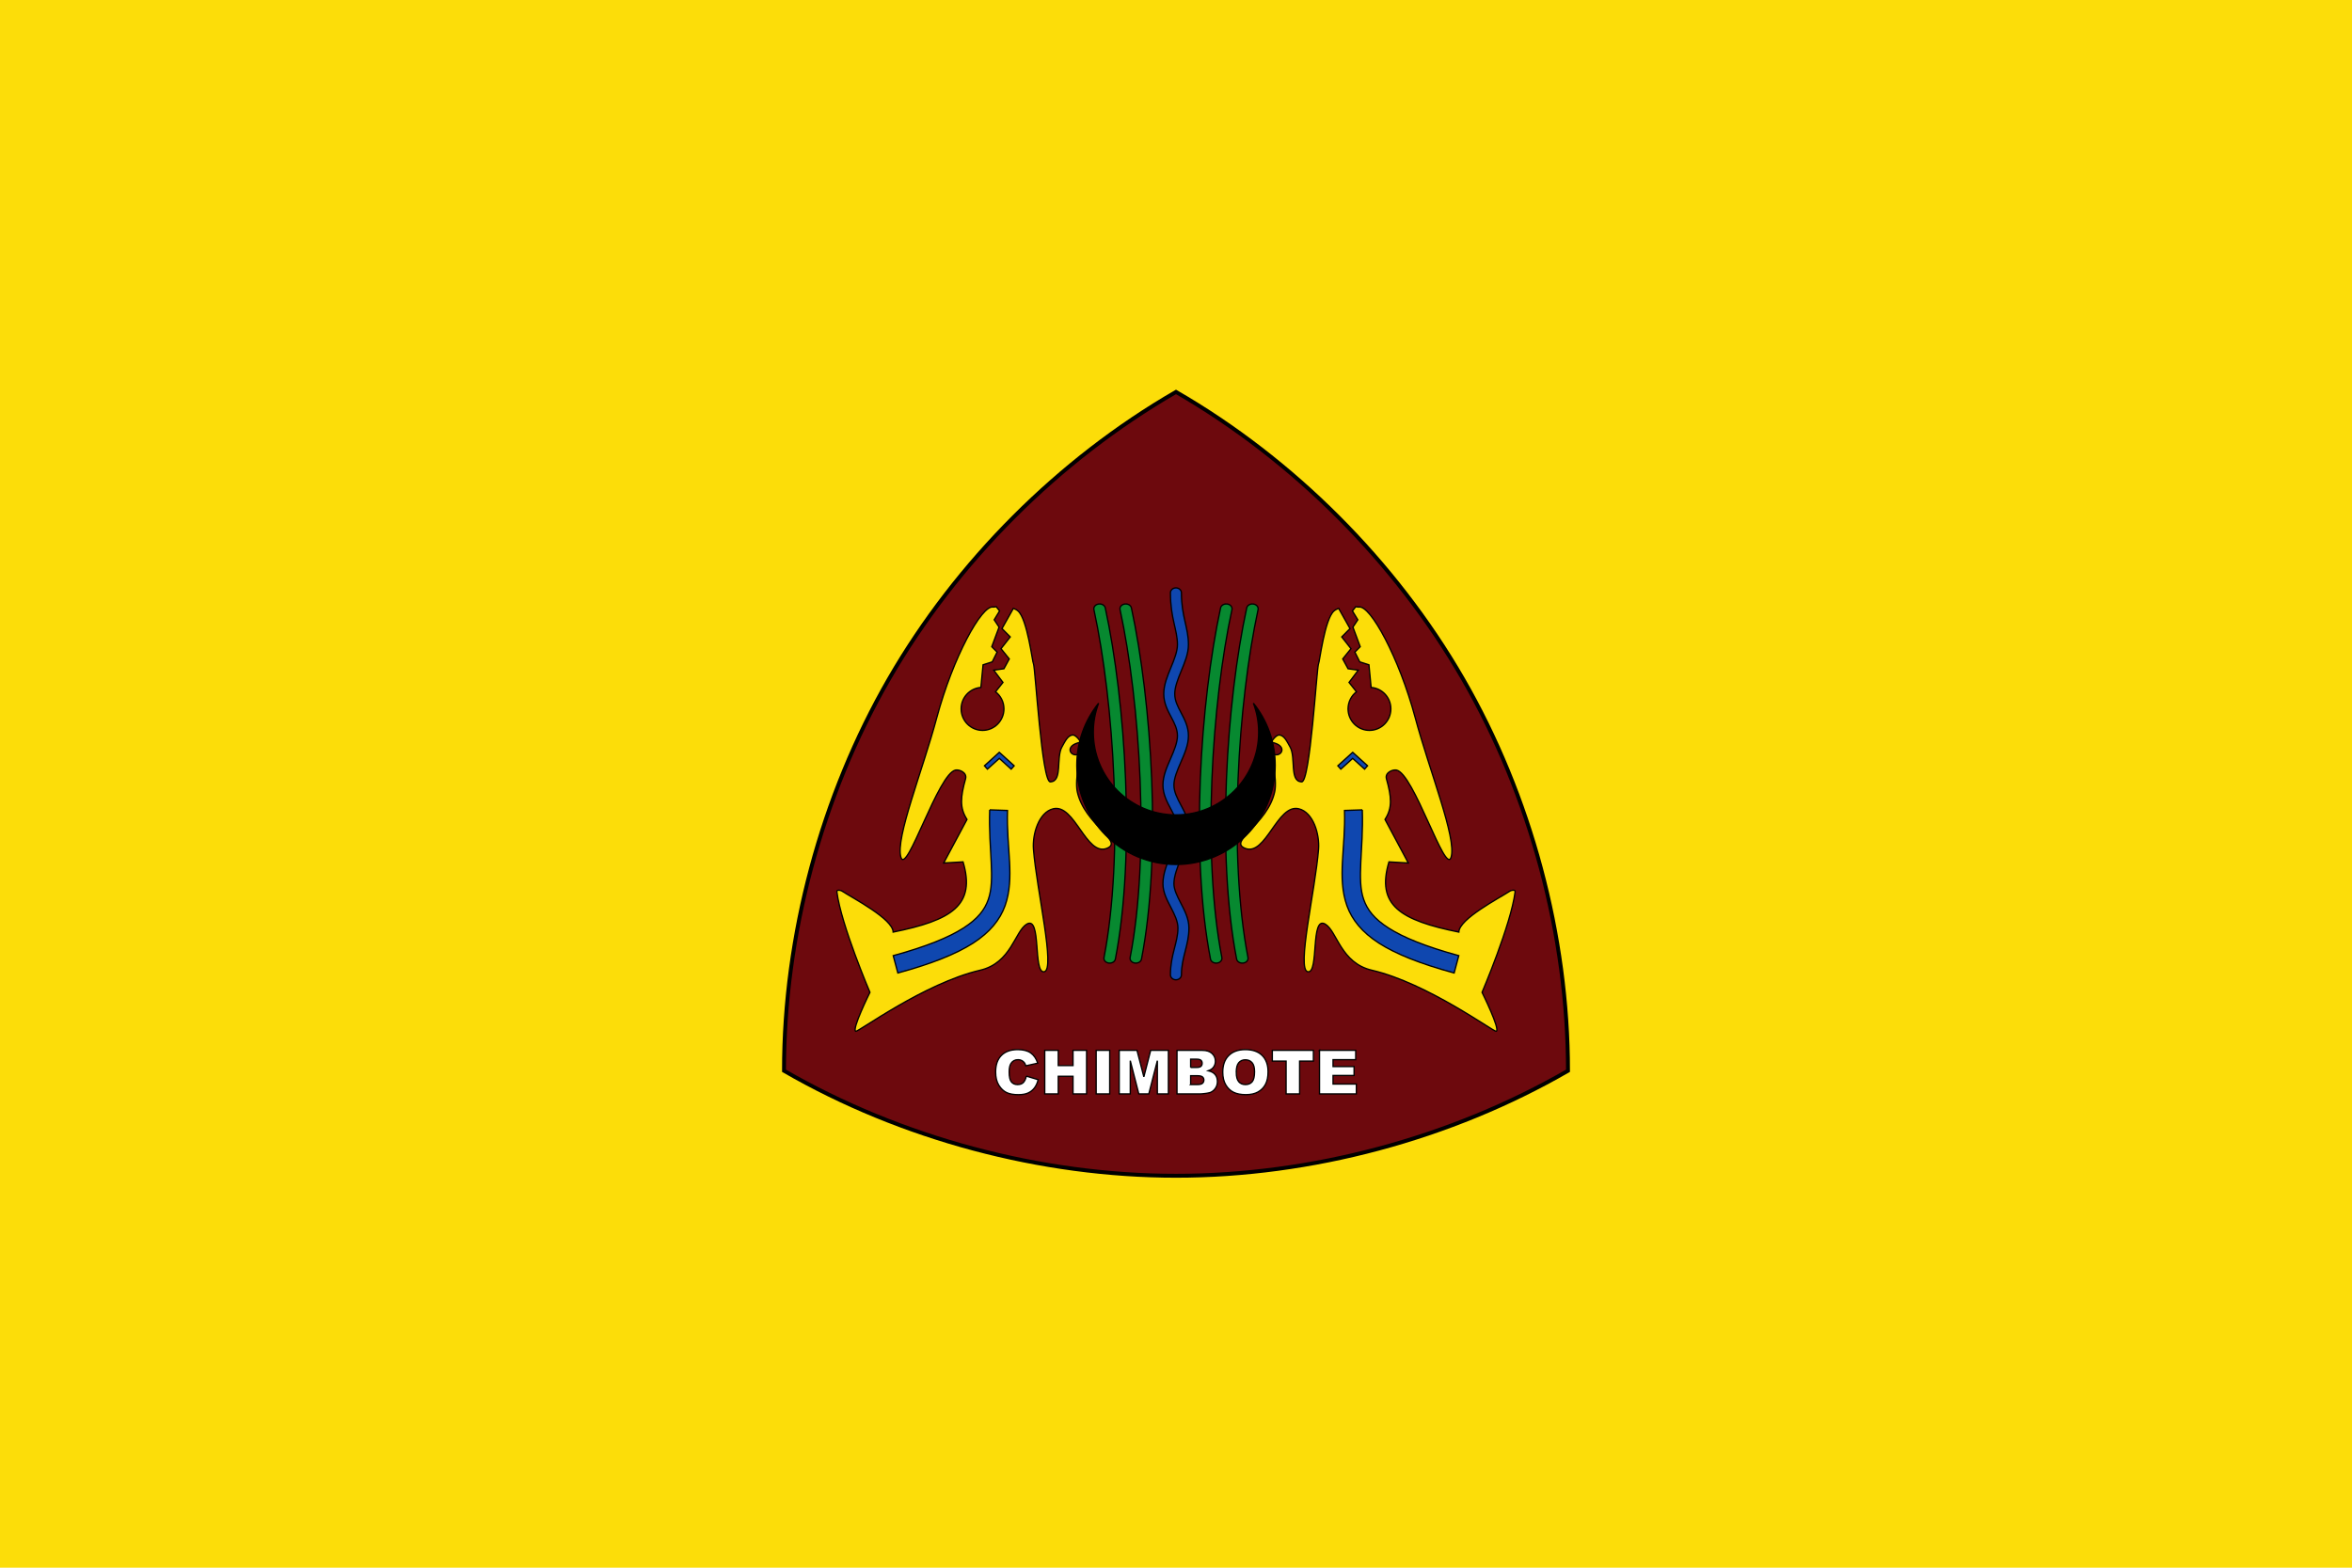 <?xml version="1.0" encoding="UTF-8" standalone="no"?>
<!-- Created with Inkscape (http://www.inkscape.org/) -->

<svg
   xmlns:dc="http://purl.org/dc/elements/1.1/"
   xmlns:cc="http://creativecommons.org/ns#"
   xmlns:rdf="http://www.w3.org/1999/02/22-rdf-syntax-ns#"
   xmlns:svg="http://www.w3.org/2000/svg"
   xmlns="http://www.w3.org/2000/svg"
   xmlns:xlink="http://www.w3.org/1999/xlink"
   version="1.1"
   width="900"
   height="600"
   id="svg2">
  <defs />
  <rect
     width="900"
     height="600"
     x="0"
     y="0"
     style="fill:#fcdd09" />
  <g
     transform="matrix(0.5,0,0,0.5,299.25,149.25)">
    <path
       d="M 301.5,1.5 C 211.844,53.263 133.663,131.468 81.9,221.124 30.137,310.78 1.5,417.594 1.5,521.12 91.156,572.883 197.974,601.5 301.5,601.5 405.026,601.5 511.844,572.883 601.5,521.12 601.5,417.594 572.863,310.78 521.1,221.124 469.337,131.468 391.156,53.263 301.5,1.5 z"
       id="escudo"
       style="fill:#6d090d;fill-opacity:1;stroke:none" />
    <g
       id="muebles">
      <g
         transform="matrix(1.137,0,0,1.145,-546.281,-520.685)"
         id="g4394-1"
         style="stroke:#000000;stroke-width:0.876;stroke-miterlimit:4;stroke-opacity:1;stroke-dasharray:none">
        <path
           d="m 866.594,147.312 -2.219,2.812 3.625,5.906 -3.281,4.906 4.906,13.094 -3.594,3.594 3.281,6.531 6.188,1.969 1.469,15.125 c 7.422,0.577 13.281,6.743 13.281,14.312 0,7.95 -6.456,14.406 -14.406,14.406 -7.95,0 -14.406,-6.456 -14.406,-14.406 0,-4.657 2.227,-8.775 5.656,-11.406 l -5,-6.25 6.219,-8.188 -6.875,-0.969 -3.594,-6.562 5.562,-6.844 -6.219,-7.875 5.562,-5.562 -7.656,-13.531 c -1.174,0.434 -2.234,0.986 -3.125,1.75 -6.303,5.404 -9.751,34.533 -10.406,35.406 -1.173,1.564 -5.659,80.082 -11.438,78.812 -8.301,-0.261 -3.62,-16.372 -7.812,-23.469 -1.804,-3.054 -3.676,-7.637 -7.219,-7.812 -2.412,-0.119 -5.438,4.812 -5.438,4.812 12.638,2.159 6.252,11.825 0,7.219 0,0 4.239,17.412 2.406,25.875 -4.757,21.973 -31.82,33.235 -19.844,37.875 13.912,5.389 21.608,-30.039 36.094,-26.469 9.752,2.404 14.053,17.082 13.25,27.094 -2.2,27.437 -14.965,80.561 -7.219,81.844 7.746,1.282 1.559,-37.994 11.812,-31.781 7.964,4.825 10.282,25.909 31.344,30.781 37.508,8.677 82.052,41.356 83.656,40.812 2.964,-1.004 -9.531,-26.031 -9.531,-26.031 0,0 19.438,-45.171 22.25,-67.125 0.267,-2.087 -3.156,-0.75 -3.156,-0.75 C 962.745,342.372 936.211,356.003 936,364.812 896.67,356.902 880.262,346.916 888.969,317.875 L 902,318.625 886.312,289.5 c 5.128,-7.851 4.338,-15.082 0.969,-27.156 -1.145,-4.102 3.964,-6.254 6.562,-5.875 11.742,1.714 33.182,70.999 36.969,58.25 3.787,-12.749 -14.45,-57.245 -24.25,-93.531 -10.685,-39.566 -30.21,-75.423 -37.906,-73.656 0,0 -0.824,-0.114 -2.062,-0.219 z"
           transform="translate(0,452.362)"
           id="path3610-7"
           style="fill:#fcdd09;fill-opacity:1;stroke:#000000;stroke-width:0.876;stroke-miterlimit:4;stroke-opacity:1;stroke-dasharray:none" />
        <path
           d="m 871.031,735.456 -11.969,0.406 c 0.82,25.127 -5.079,44.932 1.625,63.656 3.352,9.362 10.183,17.825 21.625,25.094 11.442,7.269 27.535,13.659 50.531,19.906 l 3.125,-11.594 C 913.618,826.853 898.551,820.713 888.75,814.487 878.949,808.261 874.439,802.269 872,795.456 c -4.878,-13.625 -0.089,-33.041 -0.969,-60 z"
           id="path3614-4"
           style="font-size:medium;font-style:normal;font-variant:normal;font-weight:normal;font-stretch:normal;text-indent:0;text-align:start;text-decoration:none;line-height:normal;letter-spacing:normal;word-spacing:normal;text-transform:none;direction:ltr;block-progression:tb;writing-mode:lr-tb;text-anchor:start;baseline-shift:baseline;color:#000000;fill:#0f47af;fill-opacity:1;stroke:#000000;stroke-width:0.876;stroke-miterlimit:4;stroke-opacity:1;stroke-dasharray:none;marker:none;visibility:visible;display:inline;overflow:visible;enable-background:accumulate;font-family:Sans;-inkscape-font-specification:Sans" />
        <path
           d="m 864.562,696.987 -1,0.906 -9,8.094 2,2.25 8,-7.188 8,7.188 2,-2.25 -9,-8.094 -1,-0.906 z"
           id="path4388-0"
           style="font-size:medium;font-style:normal;font-variant:normal;font-weight:normal;font-stretch:normal;text-indent:0;text-align:start;text-decoration:none;line-height:normal;letter-spacing:normal;word-spacing:normal;text-transform:none;direction:ltr;block-progression:tb;writing-mode:lr-tb;text-anchor:start;baseline-shift:baseline;color:#000000;fill:#0f47af;fill-opacity:1;stroke:#000000;stroke-width:0.876;stroke-miterlimit:4;stroke-opacity:1;stroke-dasharray:none;marker:none;visibility:visible;display:inline;overflow:visible;enable-background:accumulate;font-family:Sans;-inkscape-font-specification:Sans" />
      </g>
      <path
         d="m 186.949,525.219 9.061,2.73 c -0.609,2.533 -1.567,4.648 -2.876,6.347 -1.309,1.699 -2.933,2.98 -4.873,3.844 -1.94,0.864 -4.409,1.297 -7.406,1.297 -3.637,0 -6.607,-0.527 -8.913,-1.581 -2.305,-1.054 -4.295,-2.908 -5.968,-5.562 -1.674,-2.654 -2.511,-6.051 -2.511,-10.191 0,-5.52 1.472,-9.763 4.416,-12.728 2.944,-2.965 7.109,-4.447 12.496,-4.447 4.215,1.1e-4 7.528,0.849 9.94,2.548 2.412,1.699 4.203,4.307 5.375,7.825 l -9.129,2.025 c -0.32,-1.016 -0.654,-1.759 -1.004,-2.229 -0.578,-0.789 -1.286,-1.395 -2.123,-1.82 -0.837,-0.425 -1.773,-0.637 -2.807,-0.637 -2.343,0 -4.139,0.94 -5.386,2.821 -0.943,1.395 -1.415,3.587 -1.415,6.574 -1e-5,3.7 0.563,6.237 1.689,7.609 1.126,1.373 2.708,2.059 4.747,2.059 1.978,1.1e-4 3.473,-0.554 4.485,-1.661 1.012,-1.107 1.746,-2.715 2.202,-4.823 l 0,0 z m 14.105,-19.723 10.339,0 0,11.67 11.298,0 0,-11.67 10.385,0 0,33.349 -10.385,0 0,-13.49 -11.298,0 0,13.49 -10.339,0 0,-33.349 z m 39.348,0 10.362,0 0,33.349 -10.362,0 0,-33.349 z m 17.643,0 13.603,0 5.249,20.291 5.227,-20.291 13.557,0 0,33.349 -8.445,0 0,-25.433 -6.55,25.433 -7.646,0 -6.528,-25.433 0,25.433 -8.468,0 0,-33.349 z m 44.232,0 19.354,0 c 3.226,1.2e-4 5.702,0.796 7.429,2.389 1.727,1.592 2.59,3.564 2.59,5.915 -3e-5,1.972 -0.616,3.663 -1.849,5.073 -0.822,0.94 -2.024,1.683 -3.606,2.229 2.404,0.576 4.173,1.566 5.306,2.969 1.134,1.403 1.7,3.166 1.7,5.289 -4e-5,1.729 -0.403,3.283 -1.21,4.663 -0.806,1.38 -1.91,2.472 -3.309,3.276 -0.867,0.5 -2.176,0.864 -3.926,1.092 -2.328,0.303 -3.872,0.455 -4.633,0.455 l -17.848,0 0,-33.349 z m 10.43,13.08 4.496,0 c 1.613,0 2.735,-0.277 3.366,-0.83 0.631,-0.554 0.947,-1.354 0.947,-2.4 -2e-5,-0.971 -0.316,-1.729 -0.947,-2.275 -0.631,-0.546 -1.731,-0.819 -3.298,-0.819 l -4.565,0 0,6.324 z m 0,13.103 5.272,0 c 1.78,0 3.035,-0.315 3.766,-0.944 0.73,-0.629 1.095,-1.475 1.096,-2.536 -3e-5,-0.986 -0.361,-1.778 -1.084,-2.377 -0.723,-0.599 -1.989,-0.898 -3.8,-0.899 l -5.249,0 0,6.756 z m 24.581,-9.486 c -10e-6,-5.444 1.522,-9.683 4.565,-12.716 3.043,-3.033 7.281,-4.55 12.713,-4.55 5.569,1.1e-4 9.86,1.49 12.872,4.47 3.013,2.98 4.519,7.154 4.519,12.523 -4e-5,3.898 -0.658,7.094 -1.974,9.588 -1.316,2.495 -3.218,4.436 -5.706,5.824 -2.488,1.388 -5.588,2.081 -9.301,2.081 -3.773,0 -6.897,-0.599 -9.369,-1.797 -2.473,-1.198 -4.477,-3.094 -6.014,-5.687 -1.537,-2.593 -2.305,-5.839 -2.305,-9.736 l 0,0 z m 10.339,0.046 c -2e-5,3.367 0.628,5.786 1.883,7.257 1.255,1.471 2.963,2.207 5.124,2.207 2.221,0 3.941,-0.72 5.158,-2.161 1.217,-1.441 1.826,-4.026 1.826,-7.757 -2e-5,-3.139 -0.635,-5.433 -1.906,-6.881 -1.271,-1.448 -2.994,-2.172 -5.17,-2.172 -2.085,0 -3.758,0.736 -5.021,2.207 -1.263,1.471 -1.894,3.905 -1.894,7.302 l 0,0 z m 27.594,-16.743 31.428,0 0,8.235 -10.544,0 0,25.114 -10.339,0 0,-25.114 -10.544,0 0,-8.235 z m 36.107,0 27.708,0 0,7.12 -17.346,0 0,5.3 16.091,0 0,6.802 -16.091,0 0,6.574 17.848,0 0,7.552 -28.21,0 0,-33.349 z"
         id="CHIMBOTE"
         style="fill:#ffffff;stroke:#000000;stroke-width:1" />
      <use
         transform="matrix(-1,0,0,1,603,5.3785823e-7)"
         id="use4529"
         style="fill:#fcdd09;fill-opacity:1;stroke:#000000;stroke-width:0.869;stroke-miterlimit:4;stroke-opacity:1;stroke-dasharray:none"
         x="0"
         y="0"
         width="600"
         height="600"
         xlink:href="#g4394-1" />
      <g
         transform="matrix(1.15,0,0,1.15,-45.591,-581.889)"
         id="g4649"
         style="stroke:#000000;stroke-width:0.869;stroke-miterlimit:4;stroke-opacity:1;stroke-dasharray:none">
        <path
           d="m 352.505,648.432 c -1.821,0.056 -3.342,1.172 -3.637,2.667 -13.506,62.453 -20.242,163.988 -6.699,233.727 0.344,1.737 2.315,2.913 4.402,2.627 2.088,-0.286 3.502,-1.926 3.158,-3.663 -13.29,-68.439 -6.628,-169.912 6.699,-231.537 0.237,-0.962 -0.072,-1.962 -0.839,-2.709 -0.767,-0.747 -1.905,-1.158 -3.084,-1.113 z"
           id="Totora_4"
           style="fill:#078930;fill-opacity:1;fill-rule:evenodd;stroke:#000000;stroke-opacity:1" />
        <path
           d="m 335.118,648.432 c -1.821,0.056 -3.342,1.172 -3.637,2.667 -13.506,62.453 -20.242,163.988 -6.699,233.727 0.344,1.737 2.315,2.913 4.402,2.627 2.088,-0.286 3.502,-1.926 3.158,-3.663 -13.29,-68.439 -6.628,-169.912 6.699,-231.537 0.237,-0.962 -0.072,-1.962 -0.839,-2.709 -0.767,-0.747 -1.905,-1.158 -3.084,-1.113 z"
           id="path4647"
           style="fill:#078930;fill-opacity:1;fill-rule:evenodd;stroke:#000000;stroke-opacity:1" />
      </g>
      <use
         transform="matrix(-1,0,0,1,603,0)"
         id="use4740"
         x="0"
         y="0"
         width="603"
         height="603"
         xlink:href="#g4649" />
      <path
         d="m 300.974,151.524 c -2.159,0.219 -3.778,1.872 -3.737,3.817 0,19.431 5.368,28.303 5.368,39.581 -2e-5,5.172 -2.389,11.21 -5,17.576 -2.611,6.366 -5.474,13.079 -5.474,20.168 10e-6,7.088 3.021,12.672 5.632,17.623 2.611,4.951 4.842,9.247 4.842,14.419 -2e-5,5.114 -2.495,11.163 -5.263,17.529 -2.768,6.366 -5.842,13.069 -5.842,20.215 0,7.193 3.315,13.19 6.211,18.613 2.896,5.423 5.368,10.294 5.368,15.361 -2e-5,5.065 -2.62,11.88 -5.526,19.084 -2.906,7.203 -6.053,14.792 -6.053,22.382 2e-5,6.798 3.248,12.713 6.105,18.236 2.857,5.522 5.368,10.66 5.368,15.738 -3e-5,11.21 -5.737,20.406 -5.737,35.812 -0.021,1.359 0.776,2.624 2.088,3.309 1.312,0.685 2.934,0.685 4.245,0 1.312,-0.685 2.109,-1.95 2.088,-3.309 0,-13.632 5.737,-22.501 5.737,-35.812 0,-7.182 -3.282,-13.383 -6.158,-18.942 -2.876,-5.559 -5.316,-10.513 -5.316,-15.031 0,-5.613 2.63,-12.612 5.526,-19.791 2.896,-7.179 6.053,-14.481 6.053,-21.675 0,-7.193 -3.315,-13.19 -6.211,-18.613 -2.896,-5.423 -5.368,-10.294 -5.368,-15.361 0,-5.114 2.495,-11.116 5.263,-17.482 2.768,-6.366 5.842,-13.116 5.842,-20.262 0,-7.088 -3.021,-12.672 -5.632,-17.623 -2.611,-4.951 -4.842,-9.247 -4.842,-14.419 0,-5.172 2.337,-11.21 4.947,-17.576 2.611,-6.366 5.526,-13.079 5.526,-20.168 0,-13.242 -5.368,-21.431 -5.368,-39.581 0.023,-1.086 -0.479,-2.128 -1.376,-2.859 -0.897,-0.731 -2.103,-1.08 -3.308,-0.958 z"
         id="río_Santa"
         style="fill:#0f47af;fill-opacity:1;stroke:#000000;stroke-width:1" />
      <path
         d="m 242.267,239.775 c -10.452,13.009 -16.687,29.556 -16.687,47.529 0,41.908 34.012,75.92 75.92,75.92 41.908,0 75.92,-34.012 75.92,-75.92 0,-17.973 -6.235,-34.521 -16.687,-47.529 2.597,6.914 4.033,14.405 4.033,22.222 -2e-5,34.923 -28.343,63.267 -63.267,63.267 -34.923,0 -63.267,-28.343 -63.267,-63.267 0,-7.818 1.437,-15.308 4.033,-22.222 z"
         id="luna"
         style="fill:#000000;stroke:#000000;stroke-width:1" />
    </g>
    <path
       d="M 301.5,1.5 C 391.156,53.263 469.337,131.468 521.1,221.124 572.863,310.78 601.5,417.594 601.5,521.12 511.844,572.883 405.026,601.5 301.5,601.5 197.974,601.5 91.156,572.883 1.5,521.12 1.5,417.594 30.137,310.78 81.9,221.124 133.663,131.468 211.844,53.263 301.5,1.5 z"
       id="borde"
       style="fill:none;stroke:#000000;stroke-width:3" />
  </g>
</svg>
